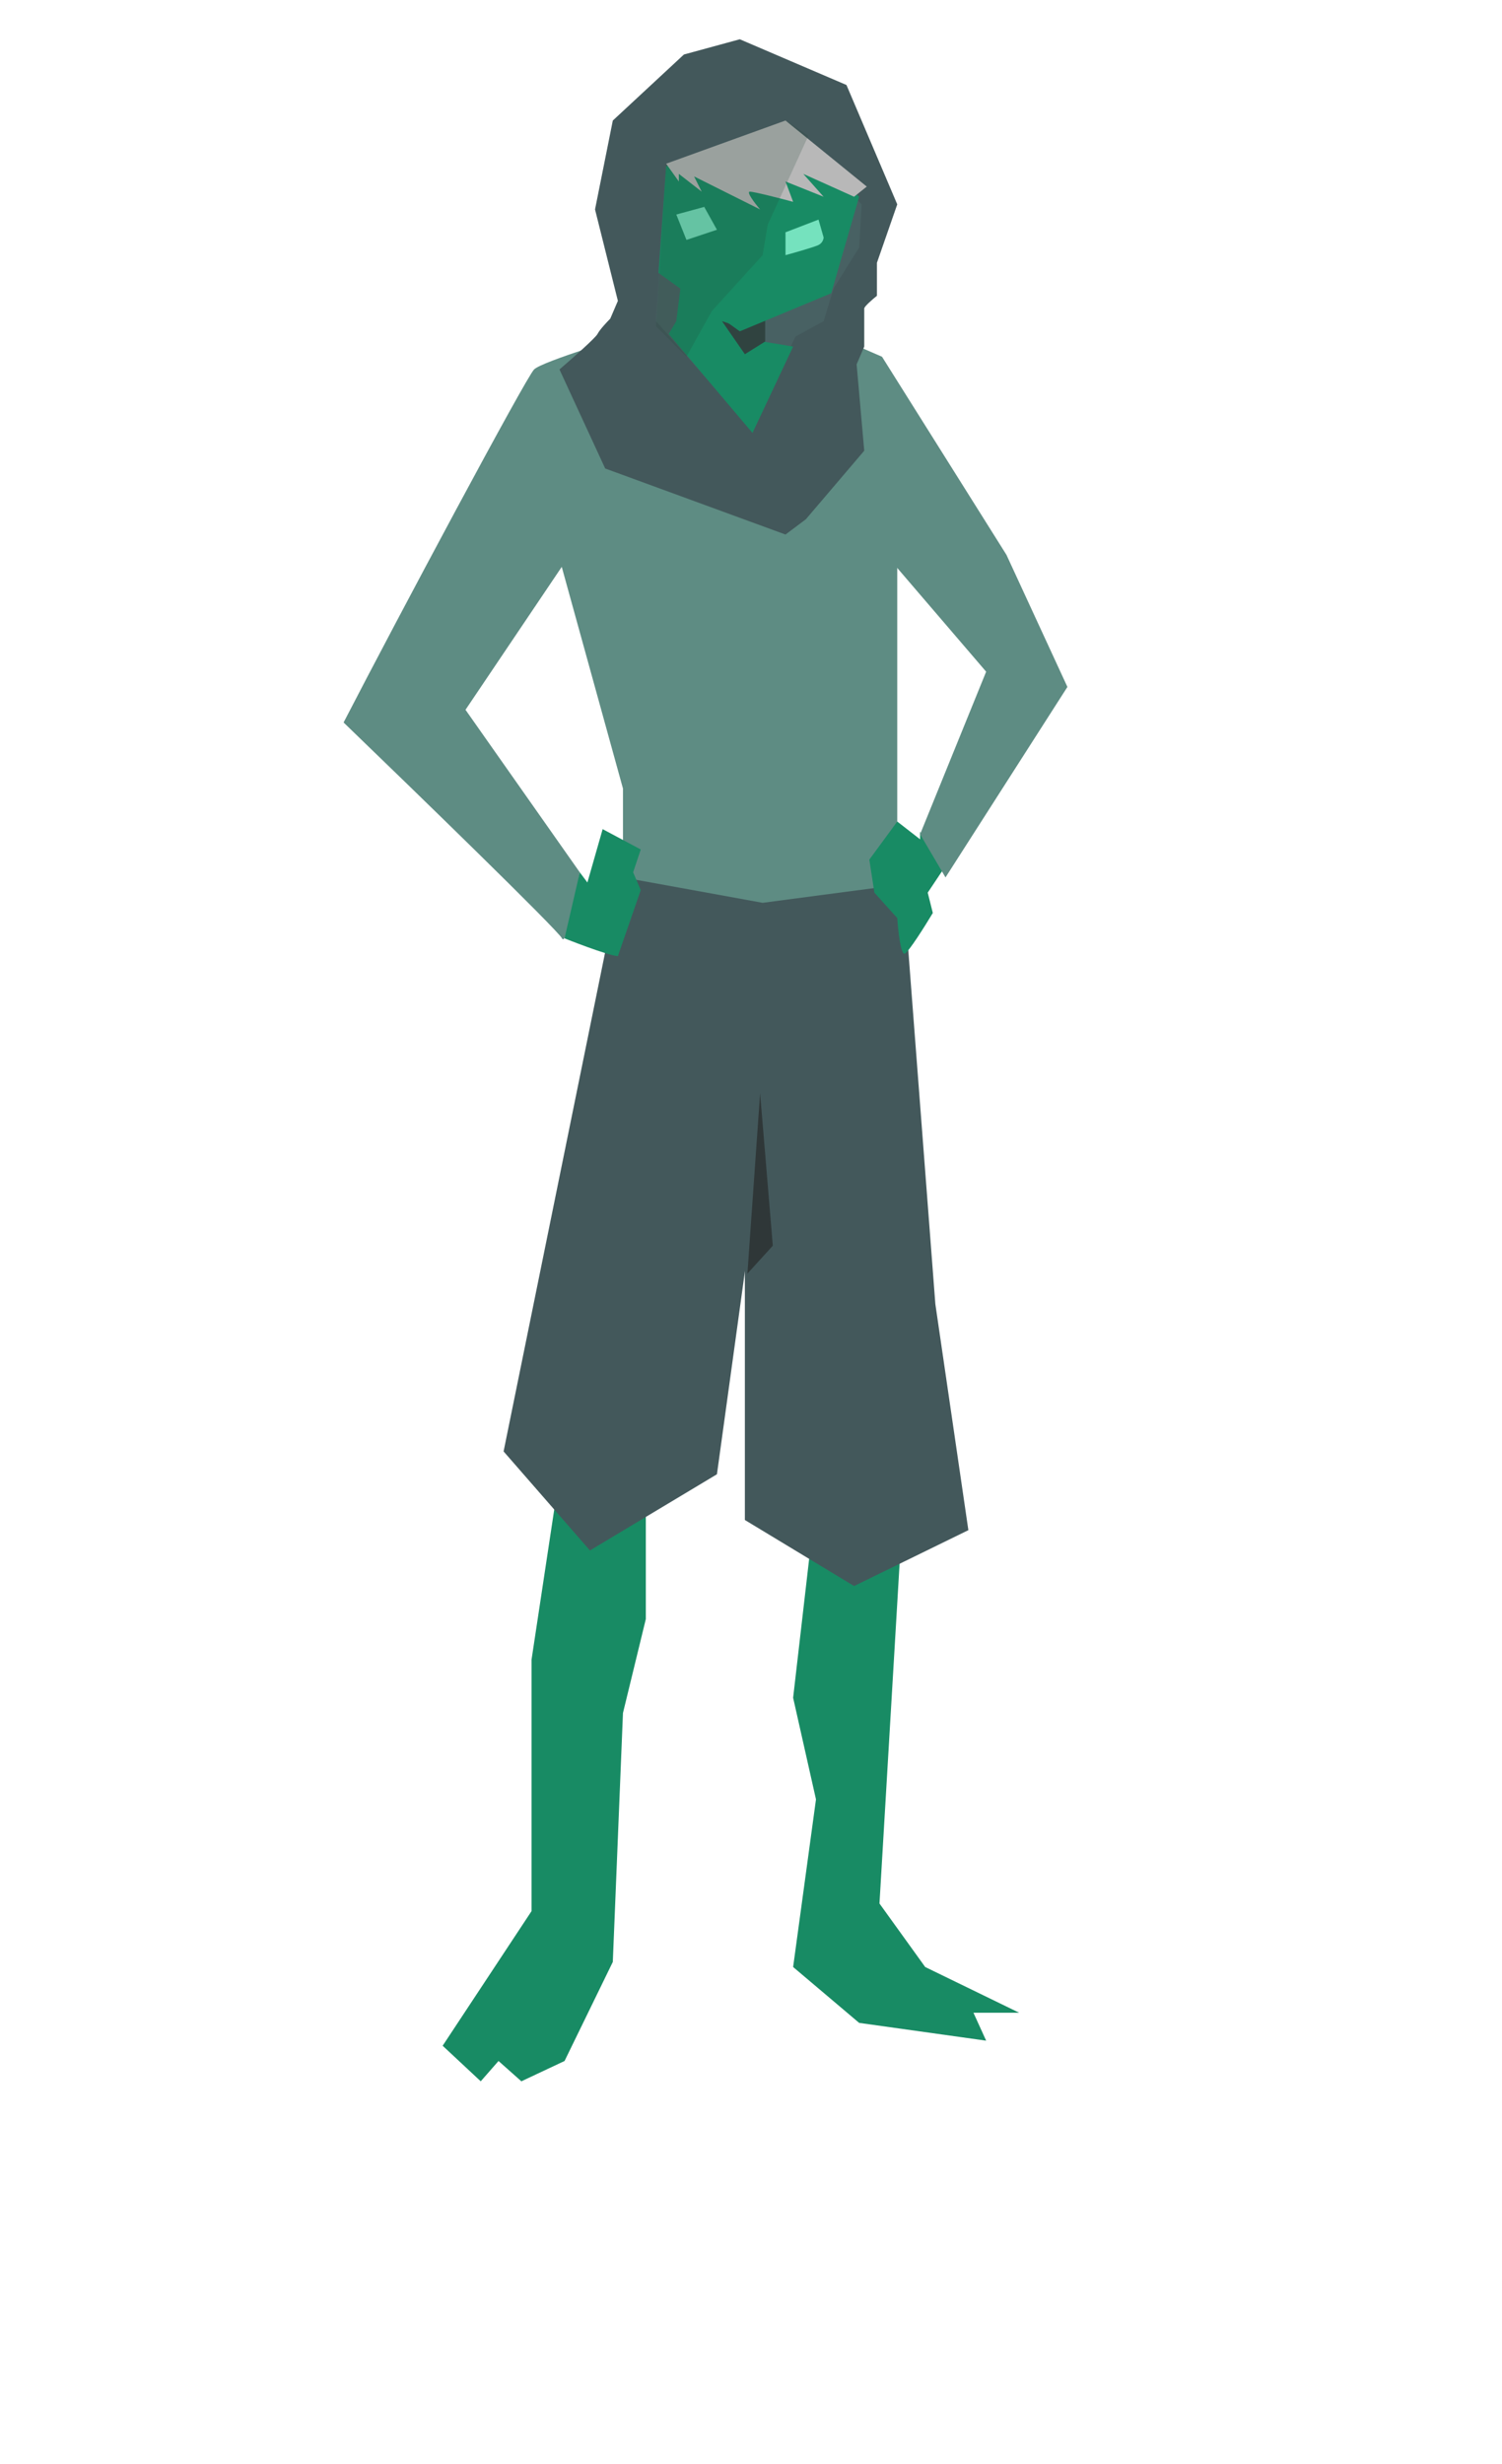 <svg width="153" height="251" viewBox="0 0 153 251" fill="none" xmlns="http://www.w3.org/2000/svg">
<g filter="url(#filter0_d)">
<path d="M54.144 165.055L57.508 142.806H65.786V160.916L63.458 170.488L62.423 195.841L57.508 205.931L53.109 208L50.781 205.931L48.97 208L45.09 204.378L54.144 190.667V165.055Z" fill="#188B64"/>
<path d="M80.791 168.935L83.119 148.756L91.915 150.567L89.587 189.891L94.244 196.358L103.816 201.015H99.159L100.453 203.861L87.517 202.05L80.791 196.358L83.119 179.284L80.791 168.935Z" fill="#188B64"/>
<path d="M51.298 143.841L63.458 84.08L81.308 86.149L73.03 146.169L60.094 153.93L51.298 143.841Z" fill="#43585B"/>
<path d="M95.279 128.836L91.915 84.856L79.756 85.891L75.876 104.259V150.826L87 157.552L98.642 151.861L95.279 128.836Z" fill="#43585B"/>
<path d="M55.955 49.154L63.458 32.338L67.856 28.975H76.652L83.895 29.492L88.035 34.408L91.398 49.154V86.149L77.686 87.96L63.458 85.373V76.318L55.955 49.154Z" fill="#5E8C83"/>
<path d="M91.398 79.682L93.726 81.493V80.716L96.055 84.597L94.502 86.925L95.02 88.995C94.244 90.289 92.588 92.927 92.174 93.134C91.76 93.341 91.484 90.806 91.398 89.513L89.07 86.925L88.552 83.562L91.398 79.682Z" fill="#188B64"/>
<path d="M64.493 42.945L67.597 28.975C63.975 30.182 55.231 32.804 54.403 33.632C53.575 34.46 40.519 58.899 35 69.592C42.244 76.577 56.835 90.754 57.249 91.582C57.663 92.41 58.629 87.443 59.06 84.856L47.418 68.299L64.493 42.945Z" fill="#5E8C83"/>
<path d="M86.483 48.119L83.895 29.751L89.846 32.338L102.522 52.517L108.731 65.97L96.313 85.373L93.726 80.975L100.453 64.418L86.483 48.119Z" fill="#5E8C83"/>
<path d="M60.871 30.01C60.664 30.424 58.197 32.597 56.99 33.632L61.647 43.721L80.015 50.448L82.085 48.895L88.035 41.91L87.259 33.114L88.035 31.303V27.423C88.035 27.216 88.897 26.474 89.328 26.129V22.766L91.398 16.816L86.224 4.657L75.358 0L69.667 1.552L62.423 8.279L60.612 17.333L62.94 26.647L62.164 28.458C61.819 28.803 61.078 29.596 60.871 30.01Z" fill="#43585B"/>
<path d="M66.821 28.716L67.856 12.935L79.498 8.537L83.378 12.159L86.224 15.264L87.776 16.816L87.517 21.214L84.93 25.353L83.895 28.716L81.05 30.269L79.498 33.373L76.652 39.841L66.821 28.716Z" fill="#486163"/>
<path d="M76.652 40.099L68.114 30.01L68.891 28.716L69.408 24.577L78.204 26.905L77.686 30.786L80.791 31.303L76.652 40.099Z" fill="#188B64"/>
<path d="M77.945 28.199L74.323 28.975L73.547 28.716L75.876 32.08L77.945 30.786V28.199Z" fill="#304340"/>
<path d="M75.358 29.751L67.08 23.801L67.856 12.935L79.498 8.796L87.517 16.04L84.672 25.871L75.358 29.751Z" fill="#188B64"/>
<path d="M59.836 85.89L61.388 80.457L65.269 82.527L64.493 84.856L65.269 86.666L62.94 93.393C61.819 93.307 57.507 91.582 57.507 91.582L59.06 84.856L59.836 85.89Z" fill="#188B64"/>
<path d="M83.378 18.368L80.015 19.662V21.99C80.963 21.731 82.964 21.162 83.378 20.955C83.792 20.748 83.895 20.352 83.895 20.179L83.378 18.368Z" fill="#75E2BE"/>
<path d="M69.149 14.488L67.856 12.677L80.015 8.279L88.293 15.005L87 16.04L81.826 13.711L83.895 16.04L80.015 14.488L80.791 16.557C79.498 16.212 76.807 15.522 76.393 15.522C75.979 15.522 76.91 16.73 77.428 17.333L70.701 13.97L71.478 15.522L69.149 13.711V14.488Z" fill="#B8B8B8"/>
<path d="M71.736 17.075L68.891 17.851L69.925 20.438L73.03 19.403L71.736 17.075Z" fill="#75E2BE"/>
<path d="M78.204 18.886L82.343 9.831L80.015 8.279L67.856 12.677L66.821 29.234L69.925 32.338L72.513 27.682L77.687 21.99L78.204 18.886Z" fill="#244A3B" fill-opacity="0.2"/>
<path d="M78.722 122.885L77.428 107.363L76.134 125.731L78.722 122.885Z" fill="#2F3738"/>
</g>
<defs>
<filter id="filter0_d" x="31" y="0" width="81.731" height="216" filterUnits="userSpaceOnUse" color-interpolation-filters="sRGB">
<feFlood flood-opacity="0" result="BackgroundImageFix"/>
<feColorMatrix in="SourceAlpha" type="matrix" values="0 0 0 0 0 0 0 0 0 0 0 0 0 0 0 0 0 0 127 0"/>
<feOffset dy="4"/>
<feGaussianBlur stdDeviation="2"/>
<feColorMatrix type="matrix" values="0 0 0 0 0 0 0 0 0 0 0 0 0 0 0 0 0 0 0.25 0"/>
<feBlend mode="normal" in2="BackgroundImageFix" result="effect1_dropShadow"/>
<feBlend mode="normal" in="SourceGraphic" in2="effect1_dropShadow" result="shape"/>
</filter>
</defs>
</svg>

